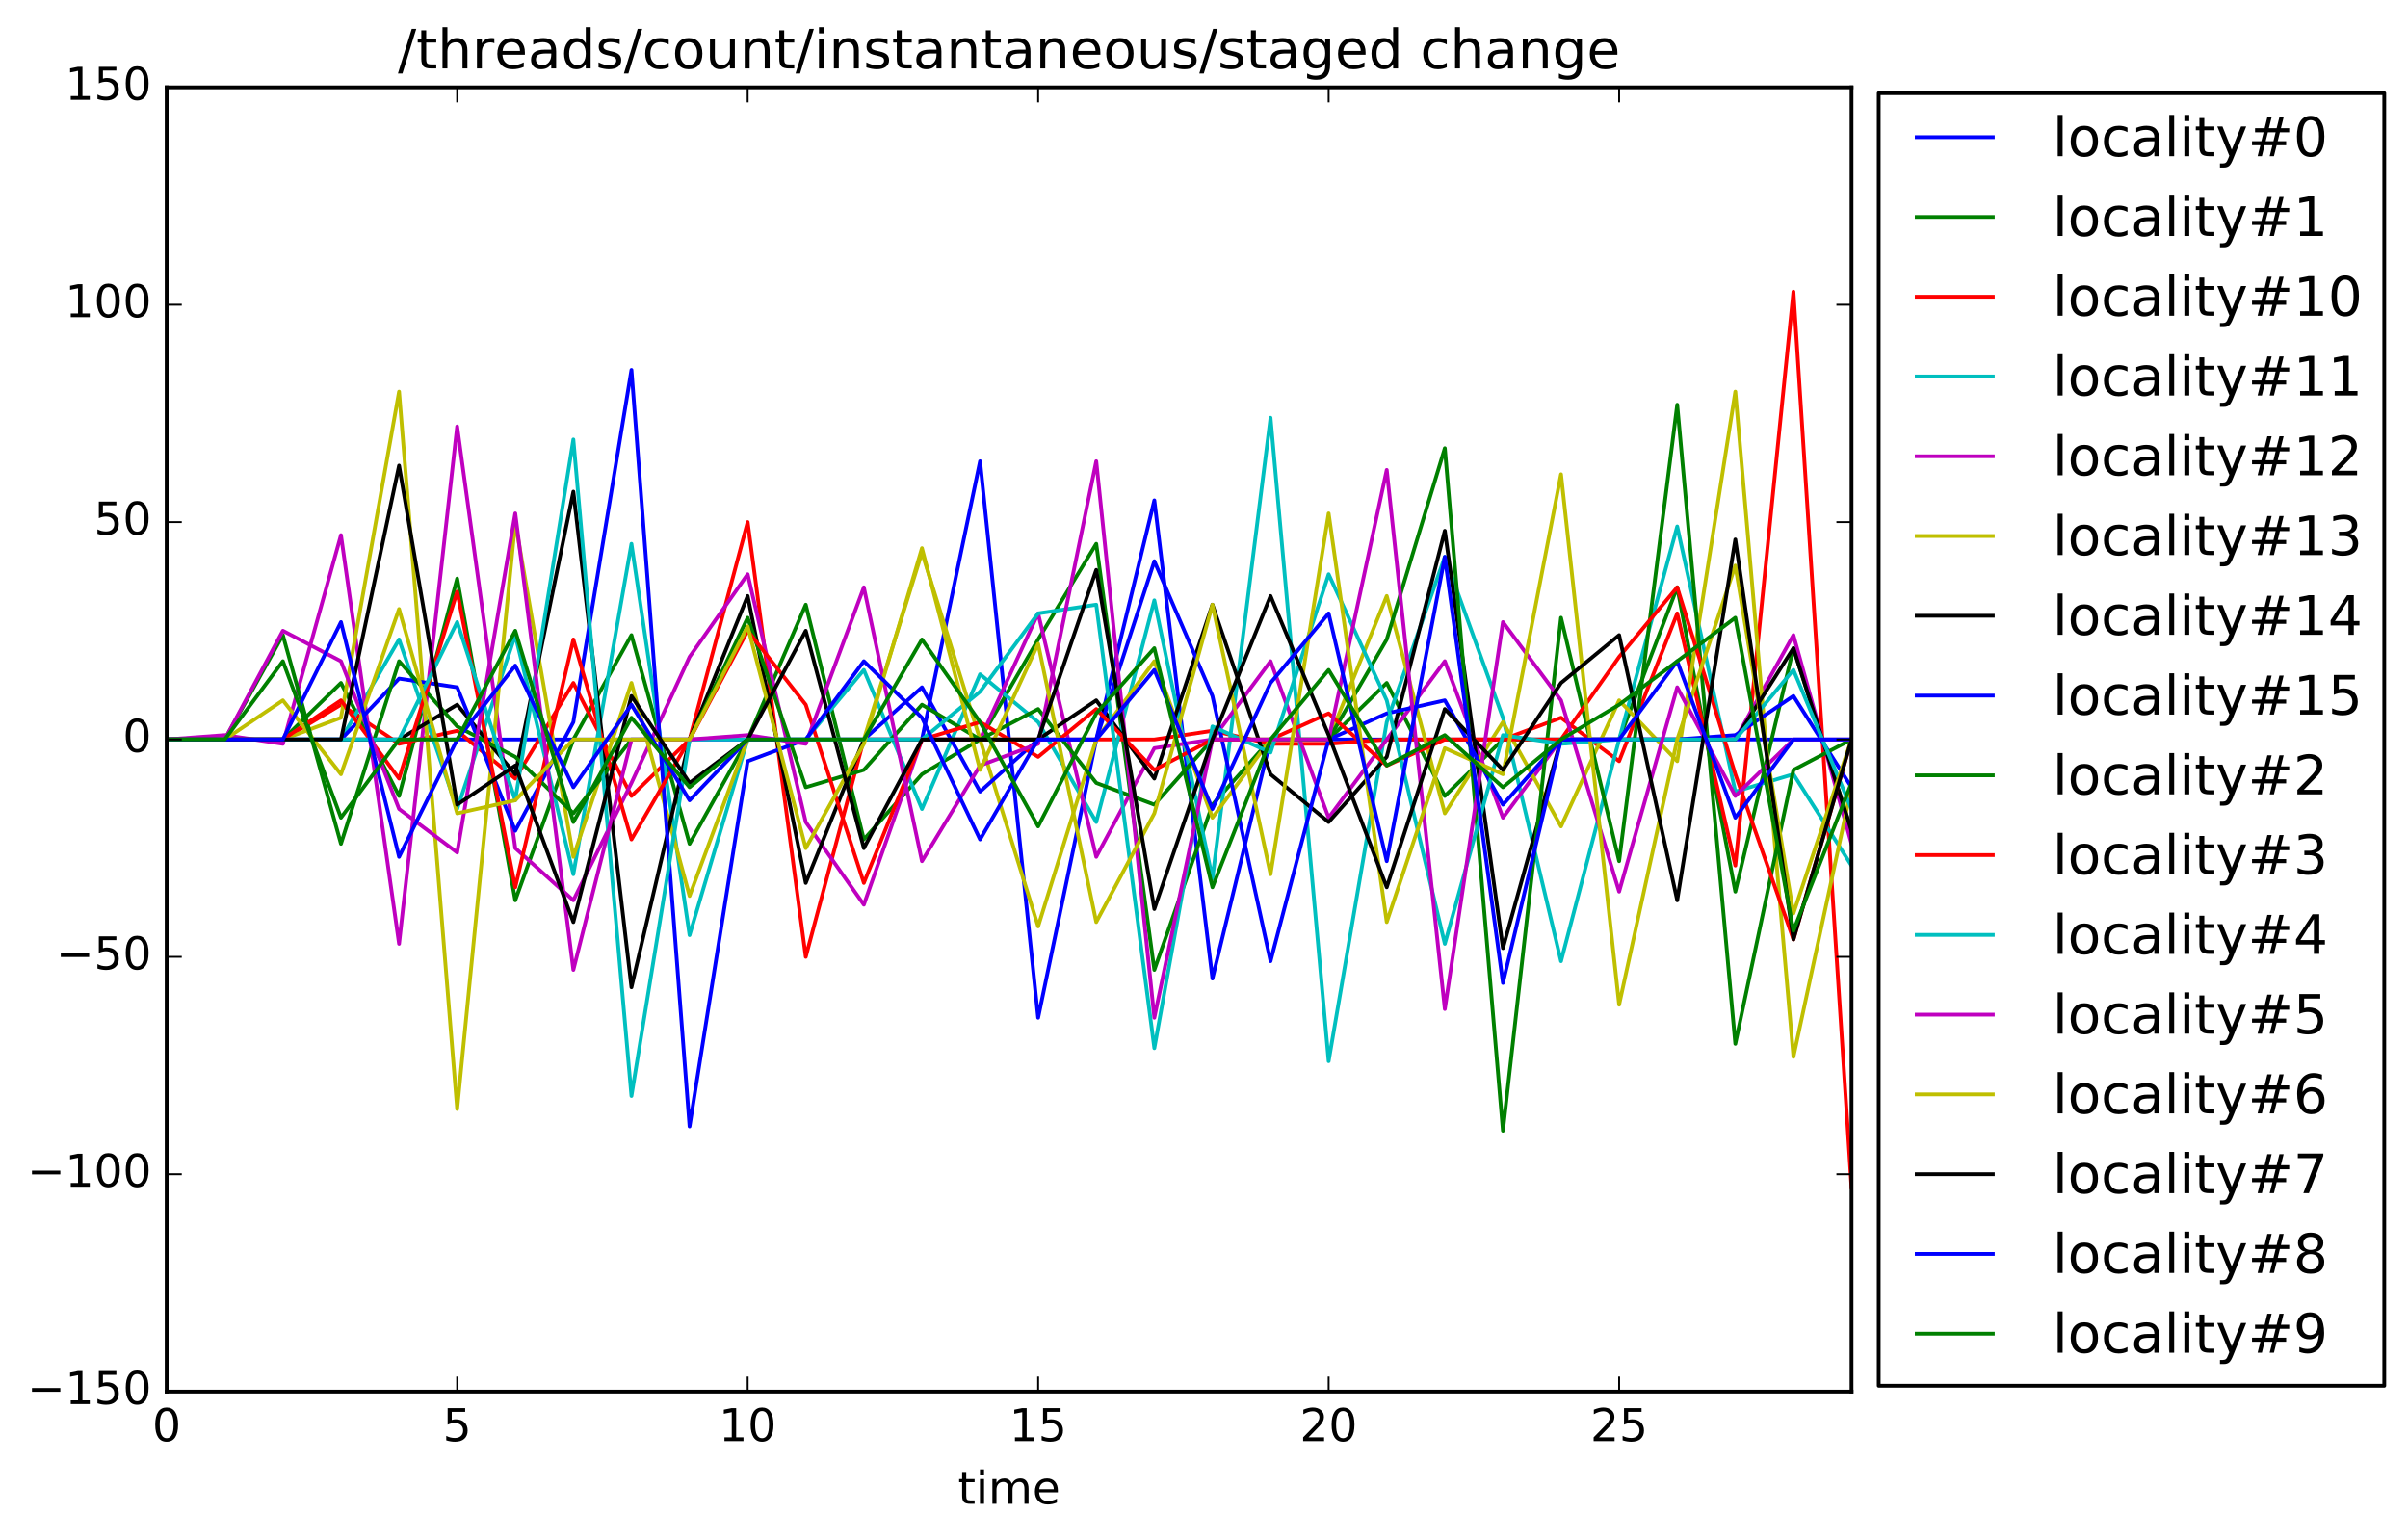 <?xml version="1.0" encoding="utf-8" standalone="no"?>
<!DOCTYPE svg PUBLIC "-//W3C//DTD SVG 1.1//EN"
  "http://www.w3.org/Graphics/SVG/1.1/DTD/svg11.dtd">
<!-- Created with matplotlib (http://matplotlib.org/) -->
<svg height="408pt" version="1.1" viewBox="0 0 638 408" width="638pt" xmlns="http://www.w3.org/2000/svg" xmlns:xlink="http://www.w3.org/1999/xlink">
 <defs>
  <style type="text/css">
*{stroke-linecap:butt;stroke-linejoin:round;stroke-miterlimit:100000;}
  </style>
 </defs>
 <g id="figure_1">
  <g id="patch_1">
   <path d="M 0 408.169 
L 638.914 408.169 
L 638.914 0 
L 0 0 
z
" style="fill:#ffffff;"/>
  </g>
  <g id="axes_1">
   <g id="patch_2">
    <path d="M 44.161 368.742 
L 490.561 368.742 
L 490.561 23.142 
L 44.161 23.142 
z
" style="fill:#ffffff;"/>
   </g>
   <g id="line2d_1">
    <path clip-path="url(#p75475c3c1e)" d="M 44.161 195.942 
L 59.554 195.942 
L 74.947 195.942 
L 90.34 195.942 
L 105.733 195.942 
L 121.126 195.942 
L 136.519 195.942 
L 151.912 195.942 
L 167.305 195.942 
L 182.699 195.942 
L 198.092 195.942 
L 213.485 195.942 
L 228.878 195.942 
L 244.271 195.942 
L 259.664 122.214 
L 275.057 269.67 
L 290.45 195.942 
L 305.843 132.582 
L 321.236 259.302 
L 336.63 195.942 
L 352.023 195.942 
L 367.416 195.942 
L 382.809 195.942 
L 398.202 195.942 
L 413.595 195.942 
L 428.988 195.942 
L 444.381 195.942 
L 459.774 195.942 
L 475.168 195.942 
L 490.561 195.942 
" style="fill:none;stroke:#0000ff;stroke-linecap:square;"/>
   </g>
   <g id="line2d_2">
    <path clip-path="url(#p75475c3c1e)" d="M 44.161 195.942 
L 59.554 195.942 
L 74.947 195.942 
L 90.34 180.966 
L 105.733 210.918 
L 121.126 153.318 
L 136.519 238.566 
L 151.912 195.942 
L 167.305 168.294 
L 182.699 223.59 
L 198.092 195.942 
L 213.485 160.23 
L 228.878 222.438 
L 244.271 205.158 
L 259.664 195.942 
L 275.057 169.446 
L 290.45 144.102 
L 305.843 256.998 
L 321.236 213.222 
L 336.63 195.942 
L 352.023 195.942 
L 367.416 180.966 
L 382.809 210.918 
L 398.202 195.942 
L 413.595 195.942 
L 428.988 195.942 
L 444.381 155.622 
L 459.774 236.262 
L 475.168 171.75 
L 490.561 220.134 
" style="fill:none;stroke:#008000;stroke-linecap:square;"/>
   </g>
   <g id="line2d_3">
    <path clip-path="url(#p75475c3c1e)" d="M 44.161 195.942 
L 59.554 195.942 
L 74.947 195.942 
L 90.34 186.726 
L 105.733 197.094 
L 121.126 193.638 
L 136.519 206.31 
L 151.912 180.966 
L 167.305 210.918 
L 182.699 195.942 
L 198.092 138.342 
L 213.485 253.542 
L 228.878 195.942 
L 244.271 195.942 
L 259.664 195.942 
L 275.057 195.942 
L 290.45 195.942 
L 305.843 195.942 
L 321.236 193.638 
L 336.63 197.094 
L 352.023 197.094 
L 367.416 195.942 
L 382.809 195.942 
L 398.202 195.942 
L 413.595 190.182 
L 428.988 201.702 
L 444.381 162.534 
L 459.774 229.35 
L 475.168 77.286 
L 490.561 314.598 
" style="fill:none;stroke:#ff0000;stroke-linecap:square;"/>
   </g>
   <g id="line2d_4">
    <path clip-path="url(#p75475c3c1e)" d="M 44.161 195.942 
L 59.554 195.942 
L 74.947 195.942 
L 90.34 195.942 
L 105.733 169.446 
L 121.126 214.374 
L 136.519 168.294 
L 151.912 231.654 
L 167.305 144.102 
L 182.699 247.782 
L 198.092 195.942 
L 213.485 195.942 
L 228.878 177.51 
L 244.271 214.374 
L 259.664 178.662 
L 275.057 191.334 
L 290.45 217.83 
L 305.843 159.078 
L 321.236 232.806 
L 336.63 110.694 
L 352.023 281.19 
L 367.416 191.334 
L 382.809 147.558 
L 398.202 190.182 
L 413.595 254.694 
L 428.988 195.942 
L 444.381 139.494 
L 459.774 209.766 
L 475.168 205.158 
L 490.561 229.35 
" style="fill:none;stroke:#00bfbf;stroke-linecap:square;"/>
   </g>
   <g id="line2d_5">
    <path clip-path="url(#p75475c3c1e)" d="M 44.161 195.942 
L 59.554 194.79 
L 74.947 197.094 
L 90.34 141.798 
L 105.733 250.086 
L 121.126 112.998 
L 136.519 224.742 
L 151.912 238.566 
L 167.305 207.462 
L 182.699 174.054 
L 198.092 152.166 
L 213.485 217.83 
L 228.878 239.718 
L 244.271 195.942 
L 259.664 195.942 
L 275.057 162.534 
L 290.45 227.046 
L 305.843 198.246 
L 321.236 195.942 
L 336.63 175.206 
L 352.023 216.678 
L 367.416 195.942 
L 382.809 175.206 
L 398.202 216.678 
L 413.595 195.942 
L 428.988 195.942 
L 444.381 195.942 
L 459.774 195.942 
L 475.168 168.294 
L 490.561 223.59 
" style="fill:none;stroke:#bf00bf;stroke-linecap:square;"/>
   </g>
   <g id="line2d_6">
    <path clip-path="url(#p75475c3c1e)" d="M 44.161 195.942 
L 59.554 195.942 
L 74.947 195.942 
L 90.34 190.182 
L 105.733 103.782 
L 121.126 293.862 
L 136.519 138.342 
L 151.912 227.046 
L 167.305 180.966 
L 182.699 237.414 
L 198.092 195.942 
L 213.485 195.942 
L 228.878 195.942 
L 244.271 146.406 
L 259.664 195.942 
L 275.057 245.478 
L 290.45 195.942 
L 305.843 175.206 
L 321.236 216.678 
L 336.63 195.942 
L 352.023 195.942 
L 367.416 157.926 
L 382.809 215.526 
L 398.202 191.334 
L 413.595 218.982 
L 428.988 185.574 
L 444.381 201.702 
L 459.774 103.782 
L 475.168 280.038 
L 490.561 208.614 
" style="fill:none;stroke:#bfbf00;stroke-linecap:square;"/>
   </g>
   <g id="line2d_7">
    <path clip-path="url(#p75475c3c1e)" d="M 44.161 195.942 
L 59.554 195.942 
L 74.947 195.942 
L 90.34 195.942 
L 105.733 195.942 
L 121.126 186.726 
L 136.519 205.158 
L 151.912 130.278 
L 167.305 261.606 
L 182.699 195.942 
L 198.092 157.926 
L 213.485 233.958 
L 228.878 195.942 
L 244.271 195.942 
L 259.664 195.942 
L 275.057 195.942 
L 290.45 185.574 
L 305.843 206.31 
L 321.236 160.23 
L 336.63 205.158 
L 352.023 217.83 
L 367.416 200.55 
L 382.809 140.646 
L 398.202 251.238 
L 413.595 195.942 
L 428.988 195.942 
L 444.381 195.942 
L 459.774 195.942 
L 475.168 171.75 
L 490.561 220.134 
" style="fill:none;stroke:#000000;stroke-linecap:square;"/>
   </g>
   <g id="line2d_8">
    <path clip-path="url(#p75475c3c1e)" d="M 44.161 195.942 
L 59.554 195.942 
L 74.947 195.942 
L 90.34 195.942 
L 105.733 179.814 
L 121.126 182.118 
L 136.519 220.134 
L 151.912 191.334 
L 167.305 98.022 
L 182.699 298.47 
L 198.092 201.702 
L 213.485 195.942 
L 228.878 195.942 
L 244.271 182.118 
L 259.664 209.766 
L 275.057 195.942 
L 290.45 195.942 
L 305.843 148.71 
L 321.236 184.422 
L 336.63 254.694 
L 352.023 195.942 
L 367.416 189.03 
L 382.809 185.574 
L 398.202 213.222 
L 413.595 195.942 
L 428.988 195.942 
L 444.381 195.942 
L 459.774 194.79 
L 475.168 184.422 
L 490.561 208.614 
" style="fill:none;stroke:#0000ff;stroke-linecap:square;"/>
   </g>
   <g id="line2d_9">
    <path clip-path="url(#p75475c3c1e)" d="M 44.161 195.942 
L 59.554 195.942 
L 74.947 168.294 
L 90.34 223.59 
L 105.733 175.206 
L 121.126 192.486 
L 136.519 200.55 
L 151.912 215.526 
L 167.305 195.942 
L 182.699 195.942 
L 198.092 163.686 
L 213.485 208.614 
L 228.878 204.006 
L 244.271 186.726 
L 259.664 195.942 
L 275.057 187.878 
L 290.45 207.462 
L 305.843 213.222 
L 321.236 195.942 
L 336.63 195.942 
L 352.023 195.942 
L 367.416 169.446 
L 382.809 118.758 
L 398.202 299.622 
L 413.595 163.686 
L 428.988 228.198 
L 444.381 107.238 
L 459.774 276.582 
L 475.168 204.006 
L 490.561 195.942 
" style="fill:none;stroke:#008000;stroke-linecap:square;"/>
   </g>
   <g id="line2d_10">
    <path clip-path="url(#p75475c3c1e)" d="M 44.161 195.942 
L 59.554 195.942 
L 74.947 195.942 
L 90.34 185.574 
L 105.733 206.31 
L 121.126 156.774 
L 136.519 235.11 
L 151.912 169.446 
L 167.305 222.438 
L 182.699 195.942 
L 198.092 167.142 
L 213.485 186.726 
L 228.878 233.958 
L 244.271 195.942 
L 259.664 191.334 
L 275.057 200.55 
L 290.45 187.878 
L 305.843 204.006 
L 321.236 195.942 
L 336.63 195.942 
L 352.023 189.03 
L 367.416 202.854 
L 382.809 195.942 
L 398.202 195.942 
L 413.595 195.942 
L 428.988 174.054 
L 444.381 155.622 
L 459.774 205.158 
L 475.168 248.934 
L 490.561 195.942 
" style="fill:none;stroke:#ff0000;stroke-linecap:square;"/>
   </g>
   <g id="line2d_11">
    <path clip-path="url(#p75475c3c1e)" d="M 44.161 195.942 
L 59.554 195.942 
L 74.947 195.942 
L 90.34 195.942 
L 105.733 195.942 
L 121.126 164.838 
L 136.519 212.07 
L 151.912 116.454 
L 167.305 290.406 
L 182.699 195.942 
L 198.092 195.942 
L 213.485 195.942 
L 228.878 195.942 
L 244.271 195.942 
L 259.664 183.27 
L 275.057 162.534 
L 290.45 160.23 
L 305.843 277.734 
L 321.236 192.486 
L 336.63 199.398 
L 352.023 152.166 
L 367.416 185.574 
L 382.809 250.086 
L 398.202 194.79 
L 413.595 197.094 
L 428.988 195.942 
L 444.381 195.942 
L 459.774 195.942 
L 475.168 177.51 
L 490.561 214.374 
" style="fill:none;stroke:#00bfbf;stroke-linecap:square;"/>
   </g>
   <g id="line2d_12">
    <path clip-path="url(#p75475c3c1e)" d="M 44.161 195.942 
L 59.554 195.942 
L 74.947 167.142 
L 90.34 175.206 
L 105.733 214.374 
L 121.126 225.894 
L 136.519 136.038 
L 151.912 256.998 
L 167.305 195.942 
L 182.699 195.942 
L 198.092 194.79 
L 213.485 197.094 
L 228.878 155.622 
L 244.271 228.198 
L 259.664 202.854 
L 275.057 197.094 
L 290.45 122.214 
L 305.843 269.67 
L 321.236 195.942 
L 336.63 195.942 
L 352.023 195.942 
L 367.416 124.518 
L 382.809 267.366 
L 398.202 164.838 
L 413.595 185.574 
L 428.988 236.262 
L 444.381 182.118 
L 459.774 210.918 
L 475.168 195.942 
L 490.561 195.942 
" style="fill:none;stroke:#bf00bf;stroke-linecap:square;"/>
   </g>
   <g id="line2d_13">
    <path clip-path="url(#p75475c3c1e)" d="M 44.161 195.942 
L 59.554 195.942 
L 74.947 185.574 
L 90.34 205.158 
L 105.733 161.382 
L 121.126 215.526 
L 136.519 212.07 
L 151.912 195.942 
L 167.305 195.942 
L 182.699 195.942 
L 198.092 165.99 
L 213.485 224.742 
L 228.878 197.094 
L 244.271 145.254 
L 259.664 204.006 
L 275.057 170.598 
L 290.45 244.326 
L 305.843 215.526 
L 321.236 160.23 
L 336.63 231.654 
L 352.023 136.038 
L 367.416 244.326 
L 382.809 198.246 
L 398.202 205.158 
L 413.595 125.67 
L 428.988 266.214 
L 444.381 195.942 
L 459.774 149.862 
L 475.168 242.022 
L 490.561 195.942 
" style="fill:none;stroke:#bfbf00;stroke-linecap:square;"/>
   </g>
   <g id="line2d_14">
    <path clip-path="url(#p75475c3c1e)" d="M 44.161 195.942 
L 59.554 195.942 
L 74.947 195.942 
L 90.34 195.942 
L 105.733 123.366 
L 121.126 213.222 
L 136.519 202.854 
L 151.912 244.326 
L 167.305 184.422 
L 182.699 207.462 
L 198.092 195.942 
L 213.485 167.142 
L 228.878 224.742 
L 244.271 195.942 
L 259.664 195.942 
L 275.057 195.942 
L 290.45 151.014 
L 305.843 240.87 
L 321.236 195.942 
L 336.63 157.926 
L 352.023 194.79 
L 367.416 235.11 
L 382.809 187.878 
L 398.202 204.006 
L 413.595 180.966 
L 428.988 168.294 
L 444.381 238.566 
L 459.774 142.95 
L 475.168 248.934 
L 490.561 195.942 
" style="fill:none;stroke:#000000;stroke-linecap:square;"/>
   </g>
   <g id="line2d_15">
    <path clip-path="url(#p75475c3c1e)" d="M 44.161 195.942 
L 59.554 195.942 
L 74.947 195.942 
L 90.34 164.838 
L 105.733 227.046 
L 121.126 195.942 
L 136.519 176.358 
L 151.912 208.614 
L 167.305 186.726 
L 182.699 212.07 
L 198.092 195.942 
L 213.485 195.942 
L 228.878 175.206 
L 244.271 190.182 
L 259.664 222.438 
L 275.057 195.942 
L 290.45 195.942 
L 305.843 177.51 
L 321.236 214.374 
L 336.63 180.966 
L 352.023 162.534 
L 367.416 228.198 
L 382.809 147.558 
L 398.202 260.454 
L 413.595 195.942 
L 428.988 195.942 
L 444.381 175.206 
L 459.774 216.678 
L 475.168 195.942 
L 490.561 195.942 
" style="fill:none;stroke:#0000ff;stroke-linecap:square;"/>
   </g>
   <g id="line2d_16">
    <path clip-path="url(#p75475c3c1e)" d="M 44.161 195.942 
L 59.554 195.942 
L 74.947 175.206 
L 90.34 216.678 
L 105.733 195.942 
L 121.126 195.942 
L 136.519 167.142 
L 151.912 217.83 
L 167.305 190.182 
L 182.699 208.614 
L 198.092 195.942 
L 213.485 195.942 
L 228.878 195.942 
L 244.271 169.446 
L 259.664 191.334 
L 275.057 218.982 
L 290.45 189.03 
L 305.843 171.75 
L 321.236 235.11 
L 336.63 195.942 
L 352.023 177.51 
L 367.416 202.854 
L 382.809 194.79 
L 398.202 208.614 
L 413.595 195.942 
L 428.988 186.726 
L 444.381 175.206 
L 459.774 163.686 
L 475.168 246.63 
L 490.561 207.462 
" style="fill:none;stroke:#008000;stroke-linecap:square;"/>
   </g>
   <g id="patch_3">
    <path d="M 44.161 23.142 
L 490.561 23.142 
" style="fill:none;stroke:#000000;stroke-linecap:square;stroke-linejoin:miter;"/>
   </g>
   <g id="patch_4">
    <path d="M 490.561 368.742 
L 490.561 23.142 
" style="fill:none;stroke:#000000;stroke-linecap:square;stroke-linejoin:miter;"/>
   </g>
   <g id="patch_5">
    <path d="M 44.161 368.742 
L 490.561 368.742 
" style="fill:none;stroke:#000000;stroke-linecap:square;stroke-linejoin:miter;"/>
   </g>
   <g id="patch_6">
    <path d="M 44.161 368.742 
L 44.161 23.142 
" style="fill:none;stroke:#000000;stroke-linecap:square;stroke-linejoin:miter;"/>
   </g>
   <g id="matplotlib.axis_1">
    <g id="xtick_1">
     <g id="line2d_17">
      <defs>
       <path d="M 0 0 
L 0 -4 
" id="m0cb4fb332d" style="stroke:#000000;stroke-width:0.5;"/>
      </defs>
      <g>
       <use style="stroke:#000000;stroke-width:0.5;" x="44.161" xlink:href="#m0cb4fb332d" y="368.742"/>
      </g>
     </g>
     <g id="line2d_18">
      <defs>
       <path d="M 0 0 
L 0 4 
" id="m6d337debc5" style="stroke:#000000;stroke-width:0.5;"/>
      </defs>
      <g>
       <use style="stroke:#000000;stroke-width:0.5;" x="44.161" xlink:href="#m6d337debc5" y="23.142"/>
      </g>
     </g>
     <g id="text_1">
      <!-- 0 -->
      <defs>
       <path d="M 31.781 66.406 
Q 24.172 66.406 20.328 58.906 
Q 16.5 51.422 16.5 36.375 
Q 16.5 21.391 20.328 13.891 
Q 24.172 6.391 31.781 6.391 
Q 39.453 6.391 43.281 13.891 
Q 47.125 21.391 47.125 36.375 
Q 47.125 51.422 43.281 58.906 
Q 39.453 66.406 31.781 66.406 
M 31.781 74.219 
Q 44.047 74.219 50.516 64.516 
Q 56.984 54.828 56.984 36.375 
Q 56.984 17.969 50.516 8.266 
Q 44.047 -1.422 31.781 -1.422 
Q 19.531 -1.422 13.062 8.266 
Q 6.594 17.969 6.594 36.375 
Q 6.594 54.828 13.062 64.516 
Q 19.531 74.219 31.781 74.219 
" id="DejaVuSans-30"/>
      </defs>
      <g transform="translate(40.343 381.86)scale(0.12 -0.12)">
       <use xlink:href="#DejaVuSans-30"/>
      </g>
     </g>
    </g>
    <g id="xtick_2">
     <g id="line2d_19">
      <g>
       <use style="stroke:#000000;stroke-width:0.5;" x="121.126" xlink:href="#m0cb4fb332d" y="368.742"/>
      </g>
     </g>
     <g id="line2d_20">
      <g>
       <use style="stroke:#000000;stroke-width:0.5;" x="121.126" xlink:href="#m6d337debc5" y="23.142"/>
      </g>
     </g>
     <g id="text_2">
      <!-- 5 -->
      <defs>
       <path d="M 10.797 72.906 
L 49.516 72.906 
L 49.516 64.594 
L 19.828 64.594 
L 19.828 46.734 
Q 21.969 47.469 24.109 47.828 
Q 26.266 48.188 28.422 48.188 
Q 40.625 48.188 47.75 41.5 
Q 54.891 34.812 54.891 23.391 
Q 54.891 11.625 47.562 5.094 
Q 40.234 -1.422 26.906 -1.422 
Q 22.312 -1.422 17.547 -0.641 
Q 12.797 0.141 7.719 1.703 
L 7.719 11.625 
Q 12.109 9.234 16.797 8.062 
Q 21.484 6.891 26.703 6.891 
Q 35.156 6.891 40.078 11.328 
Q 45.016 15.766 45.016 23.391 
Q 45.016 31 40.078 35.438 
Q 35.156 39.891 26.703 39.891 
Q 22.75 39.891 18.812 39.016 
Q 14.891 38.141 10.797 36.281 
z
" id="DejaVuSans-35"/>
      </defs>
      <g transform="translate(117.309 381.86)scale(0.12 -0.12)">
       <use xlink:href="#DejaVuSans-35"/>
      </g>
     </g>
    </g>
    <g id="xtick_3">
     <g id="line2d_21">
      <g>
       <use style="stroke:#000000;stroke-width:0.5;" x="198.092" xlink:href="#m0cb4fb332d" y="368.742"/>
      </g>
     </g>
     <g id="line2d_22">
      <g>
       <use style="stroke:#000000;stroke-width:0.5;" x="198.092" xlink:href="#m6d337debc5" y="23.142"/>
      </g>
     </g>
     <g id="text_3">
      <!-- 10 -->
      <defs>
       <path d="M 12.406 8.297 
L 28.516 8.297 
L 28.516 63.922 
L 10.984 60.406 
L 10.984 69.391 
L 28.422 72.906 
L 38.281 72.906 
L 38.281 8.297 
L 54.391 8.297 
L 54.391 0 
L 12.406 0 
z
" id="DejaVuSans-31"/>
      </defs>
      <g transform="translate(190.457 381.86)scale(0.12 -0.12)">
       <use xlink:href="#DejaVuSans-31"/>
       <use x="63.623" xlink:href="#DejaVuSans-30"/>
      </g>
     </g>
    </g>
    <g id="xtick_4">
     <g id="line2d_23">
      <g>
       <use style="stroke:#000000;stroke-width:0.5;" x="275.057" xlink:href="#m0cb4fb332d" y="368.742"/>
      </g>
     </g>
     <g id="line2d_24">
      <g>
       <use style="stroke:#000000;stroke-width:0.5;" x="275.057" xlink:href="#m6d337debc5" y="23.142"/>
      </g>
     </g>
     <g id="text_4">
      <!-- 15 -->
      <g transform="translate(267.422 381.86)scale(0.12 -0.12)">
       <use xlink:href="#DejaVuSans-31"/>
       <use x="63.623" xlink:href="#DejaVuSans-35"/>
      </g>
     </g>
    </g>
    <g id="xtick_5">
     <g id="line2d_25">
      <g>
       <use style="stroke:#000000;stroke-width:0.5;" x="352.023" xlink:href="#m0cb4fb332d" y="368.742"/>
      </g>
     </g>
     <g id="line2d_26">
      <g>
       <use style="stroke:#000000;stroke-width:0.5;" x="352.023" xlink:href="#m6d337debc5" y="23.142"/>
      </g>
     </g>
     <g id="text_5">
      <!-- 20 -->
      <defs>
       <path d="M 19.188 8.297 
L 53.609 8.297 
L 53.609 0 
L 7.328 0 
L 7.328 8.297 
Q 12.938 14.109 22.625 23.891 
Q 32.328 33.688 34.812 36.531 
Q 39.547 41.844 41.422 45.531 
Q 43.312 49.219 43.312 52.781 
Q 43.312 58.594 39.234 62.25 
Q 35.156 65.922 28.609 65.922 
Q 23.969 65.922 18.812 64.312 
Q 13.672 62.703 7.812 59.422 
L 7.812 69.391 
Q 13.766 71.781 18.938 73 
Q 24.125 74.219 28.422 74.219 
Q 39.75 74.219 46.484 68.547 
Q 53.219 62.891 53.219 53.422 
Q 53.219 48.922 51.531 44.891 
Q 49.859 40.875 45.406 35.406 
Q 44.188 33.984 37.641 27.219 
Q 31.109 20.453 19.188 8.297 
" id="DejaVuSans-32"/>
      </defs>
      <g transform="translate(344.388 381.86)scale(0.12 -0.12)">
       <use xlink:href="#DejaVuSans-32"/>
       <use x="63.623" xlink:href="#DejaVuSans-30"/>
      </g>
     </g>
    </g>
    <g id="xtick_6">
     <g id="line2d_27">
      <g>
       <use style="stroke:#000000;stroke-width:0.5;" x="428.988" xlink:href="#m0cb4fb332d" y="368.742"/>
      </g>
     </g>
     <g id="line2d_28">
      <g>
       <use style="stroke:#000000;stroke-width:0.5;" x="428.988" xlink:href="#m6d337debc5" y="23.142"/>
      </g>
     </g>
     <g id="text_6">
      <!-- 25 -->
      <g transform="translate(421.353 381.86)scale(0.12 -0.12)">
       <use xlink:href="#DejaVuSans-32"/>
       <use x="63.623" xlink:href="#DejaVuSans-35"/>
      </g>
     </g>
    </g>
    <g id="text_7">
     <!-- time -->
     <defs>
      <path d="M 18.312 70.219 
L 18.312 54.688 
L 36.812 54.688 
L 36.812 47.703 
L 18.312 47.703 
L 18.312 18.016 
Q 18.312 11.328 20.141 9.422 
Q 21.969 7.516 27.594 7.516 
L 36.812 7.516 
L 36.812 0 
L 27.594 0 
Q 17.188 0 13.234 3.875 
Q 9.281 7.766 9.281 18.016 
L 9.281 47.703 
L 2.688 47.703 
L 2.688 54.688 
L 9.281 54.688 
L 9.281 70.219 
z
" id="DejaVuSans-74"/>
      <path d="M 52 44.188 
Q 55.375 50.25 60.062 53.125 
Q 64.75 56 71.094 56 
Q 79.641 56 84.281 50.016 
Q 88.922 44.047 88.922 33.016 
L 88.922 0 
L 79.891 0 
L 79.891 32.719 
Q 79.891 40.578 77.094 44.375 
Q 74.312 48.188 68.609 48.188 
Q 61.625 48.188 57.562 43.547 
Q 53.516 38.922 53.516 30.906 
L 53.516 0 
L 44.484 0 
L 44.484 32.719 
Q 44.484 40.625 41.703 44.406 
Q 38.922 48.188 33.109 48.188 
Q 26.219 48.188 22.156 43.531 
Q 18.109 38.875 18.109 30.906 
L 18.109 0 
L 9.078 0 
L 9.078 54.688 
L 18.109 54.688 
L 18.109 46.188 
Q 21.188 51.219 25.484 53.609 
Q 29.781 56 35.688 56 
Q 41.656 56 45.828 52.969 
Q 50 49.953 52 44.188 
" id="DejaVuSans-6d"/>
      <path d="M 56.203 29.594 
L 56.203 25.203 
L 14.891 25.203 
Q 15.484 15.922 20.484 11.062 
Q 25.484 6.203 34.422 6.203 
Q 39.594 6.203 44.453 7.469 
Q 49.312 8.734 54.109 11.281 
L 54.109 2.781 
Q 49.266 0.734 44.188 -0.344 
Q 39.109 -1.422 33.891 -1.422 
Q 20.797 -1.422 13.156 6.188 
Q 5.516 13.812 5.516 26.812 
Q 5.516 40.234 12.766 48.109 
Q 20.016 56 32.328 56 
Q 43.359 56 49.781 48.891 
Q 56.203 41.797 56.203 29.594 
M 47.219 32.234 
Q 47.125 39.594 43.094 43.984 
Q 39.062 48.391 32.422 48.391 
Q 24.906 48.391 20.391 44.141 
Q 15.875 39.891 15.188 32.172 
z
" id="DejaVuSans-65"/>
      <path d="M 9.422 54.688 
L 18.406 54.688 
L 18.406 0 
L 9.422 0 
z
M 9.422 75.984 
L 18.406 75.984 
L 18.406 64.594 
L 9.422 64.594 
z
" id="DejaVuSans-69"/>
     </defs>
     <g transform="translate(253.805 398.474)scale(0.12 -0.12)">
      <use xlink:href="#DejaVuSans-74"/>
      <use x="39.209" xlink:href="#DejaVuSans-69"/>
      <use x="66.992" xlink:href="#DejaVuSans-6d"/>
      <use x="164.404" xlink:href="#DejaVuSans-65"/>
     </g>
    </g>
   </g>
   <g id="matplotlib.axis_2">
    <g id="ytick_1">
     <g id="line2d_29">
      <defs>
       <path d="M 0 0 
L 4 0 
" id="m668b010d51" style="stroke:#000000;stroke-width:0.5;"/>
      </defs>
      <g>
       <use style="stroke:#000000;stroke-width:0.5;" x="44.161" xlink:href="#m668b010d51" y="368.742"/>
      </g>
     </g>
     <g id="line2d_30">
      <defs>
       <path d="M 0 0 
L -4 0 
" id="maf0ac294df" style="stroke:#000000;stroke-width:0.5;"/>
      </defs>
      <g>
       <use style="stroke:#000000;stroke-width:0.5;" x="490.561" xlink:href="#maf0ac294df" y="368.742"/>
      </g>
     </g>
     <g id="text_8">
      <!-- −150 -->
      <defs>
       <path d="M 10.594 35.5 
L 73.188 35.5 
L 73.188 27.203 
L 10.594 27.203 
z
" id="DejaVuSans-2212"/>
      </defs>
      <g transform="translate(7.2 372.053)scale(0.12 -0.12)">
       <use xlink:href="#DejaVuSans-2212"/>
       <use x="83.789" xlink:href="#DejaVuSans-31"/>
       <use x="147.412" xlink:href="#DejaVuSans-35"/>
       <use x="211.035" xlink:href="#DejaVuSans-30"/>
      </g>
     </g>
    </g>
    <g id="ytick_2">
     <g id="line2d_31">
      <g>
       <use style="stroke:#000000;stroke-width:0.5;" x="44.161" xlink:href="#m668b010d51" y="311.142"/>
      </g>
     </g>
     <g id="line2d_32">
      <g>
       <use style="stroke:#000000;stroke-width:0.5;" x="490.561" xlink:href="#maf0ac294df" y="311.142"/>
      </g>
     </g>
     <g id="text_9">
      <!-- −100 -->
      <g transform="translate(7.2 314.453)scale(0.12 -0.12)">
       <use xlink:href="#DejaVuSans-2212"/>
       <use x="83.789" xlink:href="#DejaVuSans-31"/>
       <use x="147.412" xlink:href="#DejaVuSans-30"/>
       <use x="211.035" xlink:href="#DejaVuSans-30"/>
      </g>
     </g>
    </g>
    <g id="ytick_3">
     <g id="line2d_33">
      <g>
       <use style="stroke:#000000;stroke-width:0.5;" x="44.161" xlink:href="#m668b010d51" y="253.542"/>
      </g>
     </g>
     <g id="line2d_34">
      <g>
       <use style="stroke:#000000;stroke-width:0.5;" x="490.561" xlink:href="#maf0ac294df" y="253.542"/>
      </g>
     </g>
     <g id="text_10">
      <!-- −50 -->
      <g transform="translate(14.835 256.853)scale(0.12 -0.12)">
       <use xlink:href="#DejaVuSans-2212"/>
       <use x="83.789" xlink:href="#DejaVuSans-35"/>
       <use x="147.412" xlink:href="#DejaVuSans-30"/>
      </g>
     </g>
    </g>
    <g id="ytick_4">
     <g id="line2d_35">
      <g>
       <use style="stroke:#000000;stroke-width:0.5;" x="44.161" xlink:href="#m668b010d51" y="195.942"/>
      </g>
     </g>
     <g id="line2d_36">
      <g>
       <use style="stroke:#000000;stroke-width:0.5;" x="490.561" xlink:href="#maf0ac294df" y="195.942"/>
      </g>
     </g>
     <g id="text_11">
      <!-- 0 -->
      <g transform="translate(32.526 199.253)scale(0.12 -0.12)">
       <use xlink:href="#DejaVuSans-30"/>
      </g>
     </g>
    </g>
    <g id="ytick_5">
     <g id="line2d_37">
      <g>
       <use style="stroke:#000000;stroke-width:0.5;" x="44.161" xlink:href="#m668b010d51" y="138.342"/>
      </g>
     </g>
     <g id="line2d_38">
      <g>
       <use style="stroke:#000000;stroke-width:0.5;" x="490.561" xlink:href="#maf0ac294df" y="138.342"/>
      </g>
     </g>
     <g id="text_12">
      <!-- 50 -->
      <g transform="translate(24.891 141.653)scale(0.12 -0.12)">
       <use xlink:href="#DejaVuSans-35"/>
       <use x="63.623" xlink:href="#DejaVuSans-30"/>
      </g>
     </g>
    </g>
    <g id="ytick_6">
     <g id="line2d_39">
      <g>
       <use style="stroke:#000000;stroke-width:0.5;" x="44.161" xlink:href="#m668b010d51" y="80.742"/>
      </g>
     </g>
     <g id="line2d_40">
      <g>
       <use style="stroke:#000000;stroke-width:0.5;" x="490.561" xlink:href="#maf0ac294df" y="80.742"/>
      </g>
     </g>
     <g id="text_13">
      <!-- 100 -->
      <g transform="translate(17.256 84.053)scale(0.12 -0.12)">
       <use xlink:href="#DejaVuSans-31"/>
       <use x="63.623" xlink:href="#DejaVuSans-30"/>
       <use x="127.246" xlink:href="#DejaVuSans-30"/>
      </g>
     </g>
    </g>
    <g id="ytick_7">
     <g id="line2d_41">
      <g>
       <use style="stroke:#000000;stroke-width:0.5;" x="44.161" xlink:href="#m668b010d51" y="23.142"/>
      </g>
     </g>
     <g id="line2d_42">
      <g>
       <use style="stroke:#000000;stroke-width:0.5;" x="490.561" xlink:href="#maf0ac294df" y="23.142"/>
      </g>
     </g>
     <g id="text_14">
      <!-- 150 -->
      <g transform="translate(17.256 26.453)scale(0.12 -0.12)">
       <use xlink:href="#DejaVuSans-31"/>
       <use x="63.623" xlink:href="#DejaVuSans-35"/>
       <use x="127.246" xlink:href="#DejaVuSans-30"/>
      </g>
     </g>
    </g>
   </g>
   <g id="text_15">
    <!-- /threads/count/instantaneous/staged change -->
    <defs>
     <path d="M 25.391 72.906 
L 33.688 72.906 
L 8.297 -9.281 
L 0 -9.281 
z
" id="DejaVuSans-2f"/>
     <path d="M 30.609 48.391 
Q 23.391 48.391 19.188 42.75 
Q 14.984 37.109 14.984 27.297 
Q 14.984 17.484 19.156 11.844 
Q 23.344 6.203 30.609 6.203 
Q 37.797 6.203 41.984 11.859 
Q 46.188 17.531 46.188 27.297 
Q 46.188 37.016 41.984 42.703 
Q 37.797 48.391 30.609 48.391 
M 30.609 56 
Q 42.328 56 49.016 48.375 
Q 55.719 40.766 55.719 27.297 
Q 55.719 13.875 49.016 6.219 
Q 42.328 -1.422 30.609 -1.422 
Q 18.844 -1.422 12.172 6.219 
Q 5.516 13.875 5.516 27.297 
Q 5.516 40.766 12.172 48.375 
Q 18.844 56 30.609 56 
" id="DejaVuSans-6f"/>
     <path d="M 54.891 33.016 
L 54.891 0 
L 45.906 0 
L 45.906 32.719 
Q 45.906 40.484 42.875 44.328 
Q 39.844 48.188 33.797 48.188 
Q 26.516 48.188 22.312 43.547 
Q 18.109 38.922 18.109 30.906 
L 18.109 0 
L 9.078 0 
L 9.078 54.688 
L 18.109 54.688 
L 18.109 46.188 
Q 21.344 51.125 25.703 53.562 
Q 30.078 56 35.797 56 
Q 45.219 56 50.047 50.172 
Q 54.891 44.344 54.891 33.016 
" id="DejaVuSans-6e"/>
     <path id="DejaVuSans-20"/>
     <path d="M 54.891 33.016 
L 54.891 0 
L 45.906 0 
L 45.906 32.719 
Q 45.906 40.484 42.875 44.328 
Q 39.844 48.188 33.797 48.188 
Q 26.516 48.188 22.312 43.547 
Q 18.109 38.922 18.109 30.906 
L 18.109 0 
L 9.078 0 
L 9.078 75.984 
L 18.109 75.984 
L 18.109 46.188 
Q 21.344 51.125 25.703 53.562 
Q 30.078 56 35.797 56 
Q 45.219 56 50.047 50.172 
Q 54.891 44.344 54.891 33.016 
" id="DejaVuSans-68"/>
     <path d="M 8.5 21.578 
L 8.5 54.688 
L 17.484 54.688 
L 17.484 21.922 
Q 17.484 14.156 20.5 10.266 
Q 23.531 6.391 29.594 6.391 
Q 36.859 6.391 41.078 11.031 
Q 45.312 15.672 45.312 23.688 
L 45.312 54.688 
L 54.297 54.688 
L 54.297 0 
L 45.312 0 
L 45.312 8.406 
Q 42.047 3.422 37.719 1 
Q 33.406 -1.422 27.688 -1.422 
Q 18.266 -1.422 13.375 4.438 
Q 8.5 10.297 8.5 21.578 
M 31.109 56 
z
" id="DejaVuSans-75"/>
     <path d="M 45.406 27.984 
Q 45.406 37.75 41.375 43.109 
Q 37.359 48.484 30.078 48.484 
Q 22.859 48.484 18.828 43.109 
Q 14.797 37.75 14.797 27.984 
Q 14.797 18.266 18.828 12.891 
Q 22.859 7.516 30.078 7.516 
Q 37.359 7.516 41.375 12.891 
Q 45.406 18.266 45.406 27.984 
M 54.391 6.781 
Q 54.391 -7.172 48.188 -13.984 
Q 42 -20.797 29.203 -20.797 
Q 24.469 -20.797 20.266 -20.094 
Q 16.062 -19.391 12.109 -17.922 
L 12.109 -9.188 
Q 16.062 -11.328 19.922 -12.344 
Q 23.781 -13.375 27.781 -13.375 
Q 36.625 -13.375 41.016 -8.766 
Q 45.406 -4.156 45.406 5.172 
L 45.406 9.625 
Q 42.625 4.781 38.281 2.391 
Q 33.938 0 27.875 0 
Q 17.828 0 11.672 7.656 
Q 5.516 15.328 5.516 27.984 
Q 5.516 40.672 11.672 48.328 
Q 17.828 56 27.875 56 
Q 33.938 56 38.281 53.609 
Q 42.625 51.219 45.406 46.391 
L 45.406 54.688 
L 54.391 54.688 
z
" id="DejaVuSans-67"/>
     <path d="M 45.406 46.391 
L 45.406 75.984 
L 54.391 75.984 
L 54.391 0 
L 45.406 0 
L 45.406 8.203 
Q 42.578 3.328 38.25 0.953 
Q 33.938 -1.422 27.875 -1.422 
Q 17.969 -1.422 11.734 6.484 
Q 5.516 14.406 5.516 27.297 
Q 5.516 40.188 11.734 48.094 
Q 17.969 56 27.875 56 
Q 33.938 56 38.25 53.625 
Q 42.578 51.266 45.406 46.391 
M 14.797 27.297 
Q 14.797 17.391 18.875 11.75 
Q 22.953 6.109 30.078 6.109 
Q 37.203 6.109 41.297 11.75 
Q 45.406 17.391 45.406 27.297 
Q 45.406 37.203 41.297 42.844 
Q 37.203 48.484 30.078 48.484 
Q 22.953 48.484 18.875 42.844 
Q 14.797 37.203 14.797 27.297 
" id="DejaVuSans-64"/>
     <path d="M 41.109 46.297 
Q 39.594 47.172 37.812 47.578 
Q 36.031 48 33.891 48 
Q 26.266 48 22.188 43.047 
Q 18.109 38.094 18.109 28.812 
L 18.109 0 
L 9.078 0 
L 9.078 54.688 
L 18.109 54.688 
L 18.109 46.188 
Q 20.953 51.172 25.484 53.578 
Q 30.031 56 36.531 56 
Q 37.453 56 38.578 55.875 
Q 39.703 55.766 41.062 55.516 
z
" id="DejaVuSans-72"/>
     <path d="M 48.781 52.594 
L 48.781 44.188 
Q 44.969 46.297 41.141 47.344 
Q 37.312 48.391 33.406 48.391 
Q 24.656 48.391 19.812 42.844 
Q 14.984 37.312 14.984 27.297 
Q 14.984 17.281 19.812 11.734 
Q 24.656 6.203 33.406 6.203 
Q 37.312 6.203 41.141 7.25 
Q 44.969 8.297 48.781 10.406 
L 48.781 2.094 
Q 45.016 0.344 40.984 -0.531 
Q 36.969 -1.422 32.422 -1.422 
Q 20.062 -1.422 12.781 6.344 
Q 5.516 14.109 5.516 27.297 
Q 5.516 40.672 12.859 48.328 
Q 20.219 56 33.016 56 
Q 37.156 56 41.109 55.141 
Q 45.062 54.297 48.781 52.594 
" id="DejaVuSans-63"/>
     <path d="M 44.281 53.078 
L 44.281 44.578 
Q 40.484 46.531 36.375 47.5 
Q 32.281 48.484 27.875 48.484 
Q 21.188 48.484 17.844 46.438 
Q 14.5 44.391 14.5 40.281 
Q 14.5 37.156 16.891 35.375 
Q 19.281 33.594 26.516 31.984 
L 29.594 31.297 
Q 39.156 29.25 43.188 25.516 
Q 47.219 21.781 47.219 15.094 
Q 47.219 7.469 41.188 3.016 
Q 35.156 -1.422 24.609 -1.422 
Q 20.219 -1.422 15.453 -0.562 
Q 10.688 0.297 5.422 2 
L 5.422 11.281 
Q 10.406 8.688 15.234 7.391 
Q 20.062 6.109 24.812 6.109 
Q 31.156 6.109 34.562 8.281 
Q 37.984 10.453 37.984 14.406 
Q 37.984 18.062 35.516 20.016 
Q 33.062 21.969 24.703 23.781 
L 21.578 24.516 
Q 13.234 26.266 9.516 29.906 
Q 5.812 33.547 5.812 39.891 
Q 5.812 47.609 11.281 51.797 
Q 16.75 56 26.812 56 
Q 31.781 56 36.172 55.266 
Q 40.578 54.547 44.281 53.078 
" id="DejaVuSans-73"/>
     <path d="M 34.281 27.484 
Q 23.391 27.484 19.188 25 
Q 14.984 22.516 14.984 16.5 
Q 14.984 11.719 18.141 8.906 
Q 21.297 6.109 26.703 6.109 
Q 34.188 6.109 38.703 11.406 
Q 43.219 16.703 43.219 25.484 
L 43.219 27.484 
z
M 52.203 31.203 
L 52.203 0 
L 43.219 0 
L 43.219 8.297 
Q 40.141 3.328 35.547 0.953 
Q 30.953 -1.422 24.312 -1.422 
Q 15.922 -1.422 10.953 3.297 
Q 6 8.016 6 15.922 
Q 6 25.141 12.172 29.828 
Q 18.359 34.516 30.609 34.516 
L 43.219 34.516 
L 43.219 35.406 
Q 43.219 41.609 39.141 45 
Q 35.062 48.391 27.688 48.391 
Q 23 48.391 18.547 47.266 
Q 14.109 46.141 10.016 43.891 
L 10.016 52.203 
Q 14.938 54.109 19.578 55.047 
Q 24.219 56 28.609 56 
Q 40.484 56 46.344 49.844 
Q 52.203 43.703 52.203 31.203 
" id="DejaVuSans-61"/>
    </defs>
    <g transform="translate(105.435 18.142)scale(0.144 -0.144)">
     <use xlink:href="#DejaVuSans-2f"/>
     <use x="33.691" xlink:href="#DejaVuSans-74"/>
     <use x="72.9" xlink:href="#DejaVuSans-68"/>
     <use x="136.279" xlink:href="#DejaVuSans-72"/>
     <use x="177.361" xlink:href="#DejaVuSans-65"/>
     <use x="238.885" xlink:href="#DejaVuSans-61"/>
     <use x="300.164" xlink:href="#DejaVuSans-64"/>
     <use x="363.641" xlink:href="#DejaVuSans-73"/>
     <use x="415.74" xlink:href="#DejaVuSans-2f"/>
     <use x="449.432" xlink:href="#DejaVuSans-63"/>
     <use x="504.412" xlink:href="#DejaVuSans-6f"/>
     <use x="565.594" xlink:href="#DejaVuSans-75"/>
     <use x="628.973" xlink:href="#DejaVuSans-6e"/>
     <use x="692.352" xlink:href="#DejaVuSans-74"/>
     <use x="731.561" xlink:href="#DejaVuSans-2f"/>
     <use x="765.252" xlink:href="#DejaVuSans-69"/>
     <use x="793.035" xlink:href="#DejaVuSans-6e"/>
     <use x="856.414" xlink:href="#DejaVuSans-73"/>
     <use x="908.514" xlink:href="#DejaVuSans-74"/>
     <use x="947.723" xlink:href="#DejaVuSans-61"/>
     <use x="1009.002" xlink:href="#DejaVuSans-6e"/>
     <use x="1072.381" xlink:href="#DejaVuSans-74"/>
     <use x="1111.59" xlink:href="#DejaVuSans-61"/>
     <use x="1172.869" xlink:href="#DejaVuSans-6e"/>
     <use x="1236.248" xlink:href="#DejaVuSans-65"/>
     <use x="1297.771" xlink:href="#DejaVuSans-6f"/>
     <use x="1358.953" xlink:href="#DejaVuSans-75"/>
     <use x="1422.332" xlink:href="#DejaVuSans-73"/>
     <use x="1474.432" xlink:href="#DejaVuSans-2f"/>
     <use x="1508.123" xlink:href="#DejaVuSans-73"/>
     <use x="1560.223" xlink:href="#DejaVuSans-74"/>
     <use x="1599.432" xlink:href="#DejaVuSans-61"/>
     <use x="1660.711" xlink:href="#DejaVuSans-67"/>
     <use x="1724.188" xlink:href="#DejaVuSans-65"/>
     <use x="1785.711" xlink:href="#DejaVuSans-64"/>
     <use x="1849.188" xlink:href="#DejaVuSans-20"/>
     <use x="1880.975" xlink:href="#DejaVuSans-63"/>
     <use x="1935.955" xlink:href="#DejaVuSans-68"/>
     <use x="1999.334" xlink:href="#DejaVuSans-61"/>
     <use x="2060.613" xlink:href="#DejaVuSans-6e"/>
     <use x="2123.992" xlink:href="#DejaVuSans-67"/>
     <use x="2187.469" xlink:href="#DejaVuSans-65"/>
    </g>
   </g>
   <g id="legend_1">
    <g id="patch_7">
     <path d="M 497.761 367.194 
L 631.714 367.194 
L 631.714 24.69 
L 497.761 24.69 
z
" style="fill:#ffffff;stroke:#000000;stroke-linejoin:miter;"/>
    </g>
    <g id="line2d_43">
     <path d="M 507.841 36.352 
L 528.001 36.352 
" style="fill:none;stroke:#0000ff;stroke-linecap:square;"/>
    </g>
    <g id="line2d_44"/>
    <g id="text_16">
     <!-- locality#0 -->
     <defs>
      <path d="M 51.125 44 
L 36.922 44 
L 32.812 27.688 
L 47.125 27.688 
z
M 43.797 71.781 
L 38.719 51.516 
L 52.984 51.516 
L 58.109 71.781 
L 65.922 71.781 
L 60.891 51.516 
L 76.125 51.516 
L 76.125 44 
L 58.984 44 
L 54.984 27.688 
L 70.516 27.688 
L 70.516 20.219 
L 53.078 20.219 
L 48 0 
L 40.188 0 
L 45.219 20.219 
L 30.906 20.219 
L 25.875 0 
L 18.016 0 
L 23.094 20.219 
L 7.719 20.219 
L 7.719 27.688 
L 24.906 27.688 
L 29 44 
L 13.281 44 
L 13.281 51.516 
L 30.906 51.516 
L 35.891 71.781 
z
" id="DejaVuSans-23"/>
      <path d="M 32.172 -5.078 
Q 28.375 -14.844 24.75 -17.812 
Q 21.141 -20.797 15.094 -20.797 
L 7.906 -20.797 
L 7.906 -13.281 
L 13.188 -13.281 
Q 16.891 -13.281 18.938 -11.516 
Q 21 -9.766 23.484 -3.219 
L 25.094 0.875 
L 2.984 54.688 
L 12.5 54.688 
L 29.594 11.922 
L 46.688 54.688 
L 56.203 54.688 
z
" id="DejaVuSans-79"/>
      <path d="M 9.422 75.984 
L 18.406 75.984 
L 18.406 0 
L 9.422 0 
z
" id="DejaVuSans-6c"/>
     </defs>
     <g transform="translate(543.841 41.392)scale(0.144 -0.144)">
      <use xlink:href="#DejaVuSans-6c"/>
      <use x="27.783" xlink:href="#DejaVuSans-6f"/>
      <use x="88.965" xlink:href="#DejaVuSans-63"/>
      <use x="143.945" xlink:href="#DejaVuSans-61"/>
      <use x="205.225" xlink:href="#DejaVuSans-6c"/>
      <use x="233.008" xlink:href="#DejaVuSans-69"/>
      <use x="260.791" xlink:href="#DejaVuSans-74"/>
      <use x="300.0" xlink:href="#DejaVuSans-79"/>
      <use x="359.18" xlink:href="#DejaVuSans-23"/>
      <use x="442.969" xlink:href="#DejaVuSans-30"/>
     </g>
    </g>
    <g id="line2d_45">
     <path d="M 507.841 57.488 
L 528.001 57.488 
" style="fill:none;stroke:#008000;stroke-linecap:square;"/>
    </g>
    <g id="line2d_46"/>
    <g id="text_17">
     <!-- locality#1 -->
     <g transform="translate(543.841 62.528)scale(0.144 -0.144)">
      <use xlink:href="#DejaVuSans-6c"/>
      <use x="27.783" xlink:href="#DejaVuSans-6f"/>
      <use x="88.965" xlink:href="#DejaVuSans-63"/>
      <use x="143.945" xlink:href="#DejaVuSans-61"/>
      <use x="205.225" xlink:href="#DejaVuSans-6c"/>
      <use x="233.008" xlink:href="#DejaVuSans-69"/>
      <use x="260.791" xlink:href="#DejaVuSans-74"/>
      <use x="300.0" xlink:href="#DejaVuSans-79"/>
      <use x="359.18" xlink:href="#DejaVuSans-23"/>
      <use x="442.969" xlink:href="#DejaVuSans-31"/>
     </g>
    </g>
    <g id="line2d_47">
     <path d="M 507.841 78.624 
L 528.001 78.624 
" style="fill:none;stroke:#ff0000;stroke-linecap:square;"/>
    </g>
    <g id="line2d_48"/>
    <g id="text_18">
     <!-- locality#10 -->
     <g transform="translate(543.841 83.665)scale(0.144 -0.144)">
      <use xlink:href="#DejaVuSans-6c"/>
      <use x="27.783" xlink:href="#DejaVuSans-6f"/>
      <use x="88.965" xlink:href="#DejaVuSans-63"/>
      <use x="143.945" xlink:href="#DejaVuSans-61"/>
      <use x="205.225" xlink:href="#DejaVuSans-6c"/>
      <use x="233.008" xlink:href="#DejaVuSans-69"/>
      <use x="260.791" xlink:href="#DejaVuSans-74"/>
      <use x="300.0" xlink:href="#DejaVuSans-79"/>
      <use x="359.18" xlink:href="#DejaVuSans-23"/>
      <use x="442.969" xlink:href="#DejaVuSans-31"/>
      <use x="506.592" xlink:href="#DejaVuSans-30"/>
     </g>
    </g>
    <g id="line2d_49">
     <path d="M 507.841 99.761 
L 528.001 99.761 
" style="fill:none;stroke:#00bfbf;stroke-linecap:square;"/>
    </g>
    <g id="line2d_50"/>
    <g id="text_19">
     <!-- locality#11 -->
     <g transform="translate(543.841 104.801)scale(0.144 -0.144)">
      <use xlink:href="#DejaVuSans-6c"/>
      <use x="27.783" xlink:href="#DejaVuSans-6f"/>
      <use x="88.965" xlink:href="#DejaVuSans-63"/>
      <use x="143.945" xlink:href="#DejaVuSans-61"/>
      <use x="205.225" xlink:href="#DejaVuSans-6c"/>
      <use x="233.008" xlink:href="#DejaVuSans-69"/>
      <use x="260.791" xlink:href="#DejaVuSans-74"/>
      <use x="300.0" xlink:href="#DejaVuSans-79"/>
      <use x="359.18" xlink:href="#DejaVuSans-23"/>
      <use x="442.969" xlink:href="#DejaVuSans-31"/>
      <use x="506.592" xlink:href="#DejaVuSans-31"/>
     </g>
    </g>
    <g id="line2d_51">
     <path d="M 507.841 120.897 
L 528.001 120.897 
" style="fill:none;stroke:#bf00bf;stroke-linecap:square;"/>
    </g>
    <g id="line2d_52"/>
    <g id="text_20">
     <!-- locality#12 -->
     <g transform="translate(543.841 125.938)scale(0.144 -0.144)">
      <use xlink:href="#DejaVuSans-6c"/>
      <use x="27.783" xlink:href="#DejaVuSans-6f"/>
      <use x="88.965" xlink:href="#DejaVuSans-63"/>
      <use x="143.945" xlink:href="#DejaVuSans-61"/>
      <use x="205.225" xlink:href="#DejaVuSans-6c"/>
      <use x="233.008" xlink:href="#DejaVuSans-69"/>
      <use x="260.791" xlink:href="#DejaVuSans-74"/>
      <use x="300.0" xlink:href="#DejaVuSans-79"/>
      <use x="359.18" xlink:href="#DejaVuSans-23"/>
      <use x="442.969" xlink:href="#DejaVuSans-31"/>
      <use x="506.592" xlink:href="#DejaVuSans-32"/>
     </g>
    </g>
    <g id="line2d_53">
     <path d="M 507.841 142.034 
L 528.001 142.034 
" style="fill:none;stroke:#bfbf00;stroke-linecap:square;"/>
    </g>
    <g id="line2d_54"/>
    <g id="text_21">
     <!-- locality#13 -->
     <defs>
      <path d="M 40.578 39.312 
Q 47.656 37.797 51.625 33 
Q 55.609 28.219 55.609 21.188 
Q 55.609 10.406 48.188 4.484 
Q 40.766 -1.422 27.094 -1.422 
Q 22.516 -1.422 17.656 -0.516 
Q 12.797 0.391 7.625 2.203 
L 7.625 11.719 
Q 11.719 9.328 16.594 8.109 
Q 21.484 6.891 26.812 6.891 
Q 36.078 6.891 40.938 10.547 
Q 45.797 14.203 45.797 21.188 
Q 45.797 27.641 41.281 31.266 
Q 36.766 34.906 28.719 34.906 
L 20.219 34.906 
L 20.219 43.016 
L 29.109 43.016 
Q 36.375 43.016 40.234 45.922 
Q 44.094 48.828 44.094 54.297 
Q 44.094 59.906 40.109 62.906 
Q 36.141 65.922 28.719 65.922 
Q 24.656 65.922 20.016 65.031 
Q 15.375 64.156 9.812 62.312 
L 9.812 71.094 
Q 15.438 72.656 20.344 73.438 
Q 25.25 74.219 29.594 74.219 
Q 40.828 74.219 47.359 69.109 
Q 53.906 64.016 53.906 55.328 
Q 53.906 49.266 50.438 45.094 
Q 46.969 40.922 40.578 39.312 
" id="DejaVuSans-33"/>
     </defs>
     <g transform="translate(543.841 147.074)scale(0.144 -0.144)">
      <use xlink:href="#DejaVuSans-6c"/>
      <use x="27.783" xlink:href="#DejaVuSans-6f"/>
      <use x="88.965" xlink:href="#DejaVuSans-63"/>
      <use x="143.945" xlink:href="#DejaVuSans-61"/>
      <use x="205.225" xlink:href="#DejaVuSans-6c"/>
      <use x="233.008" xlink:href="#DejaVuSans-69"/>
      <use x="260.791" xlink:href="#DejaVuSans-74"/>
      <use x="300.0" xlink:href="#DejaVuSans-79"/>
      <use x="359.18" xlink:href="#DejaVuSans-23"/>
      <use x="442.969" xlink:href="#DejaVuSans-31"/>
      <use x="506.592" xlink:href="#DejaVuSans-33"/>
     </g>
    </g>
    <g id="line2d_55">
     <path d="M 507.841 163.171 
L 528.001 163.171 
" style="fill:none;stroke:#000000;stroke-linecap:square;"/>
    </g>
    <g id="line2d_56"/>
    <g id="text_22">
     <!-- locality#14 -->
     <defs>
      <path d="M 37.797 64.312 
L 12.891 25.391 
L 37.797 25.391 
z
M 35.203 72.906 
L 47.609 72.906 
L 47.609 25.391 
L 58.016 25.391 
L 58.016 17.188 
L 47.609 17.188 
L 47.609 0 
L 37.797 0 
L 37.797 17.188 
L 4.891 17.188 
L 4.891 26.703 
z
" id="DejaVuSans-34"/>
     </defs>
     <g transform="translate(543.841 168.21)scale(0.144 -0.144)">
      <use xlink:href="#DejaVuSans-6c"/>
      <use x="27.783" xlink:href="#DejaVuSans-6f"/>
      <use x="88.965" xlink:href="#DejaVuSans-63"/>
      <use x="143.945" xlink:href="#DejaVuSans-61"/>
      <use x="205.225" xlink:href="#DejaVuSans-6c"/>
      <use x="233.008" xlink:href="#DejaVuSans-69"/>
      <use x="260.791" xlink:href="#DejaVuSans-74"/>
      <use x="300.0" xlink:href="#DejaVuSans-79"/>
      <use x="359.18" xlink:href="#DejaVuSans-23"/>
      <use x="442.969" xlink:href="#DejaVuSans-31"/>
      <use x="506.592" xlink:href="#DejaVuSans-34"/>
     </g>
    </g>
    <g id="line2d_57">
     <path d="M 507.841 184.307 
L 528.001 184.307 
" style="fill:none;stroke:#0000ff;stroke-linecap:square;"/>
    </g>
    <g id="line2d_58"/>
    <g id="text_23">
     <!-- locality#15 -->
     <g transform="translate(543.841 189.347)scale(0.144 -0.144)">
      <use xlink:href="#DejaVuSans-6c"/>
      <use x="27.783" xlink:href="#DejaVuSans-6f"/>
      <use x="88.965" xlink:href="#DejaVuSans-63"/>
      <use x="143.945" xlink:href="#DejaVuSans-61"/>
      <use x="205.225" xlink:href="#DejaVuSans-6c"/>
      <use x="233.008" xlink:href="#DejaVuSans-69"/>
      <use x="260.791" xlink:href="#DejaVuSans-74"/>
      <use x="300.0" xlink:href="#DejaVuSans-79"/>
      <use x="359.18" xlink:href="#DejaVuSans-23"/>
      <use x="442.969" xlink:href="#DejaVuSans-31"/>
      <use x="506.592" xlink:href="#DejaVuSans-35"/>
     </g>
    </g>
    <g id="line2d_59">
     <path d="M 507.841 205.444 
L 528.001 205.444 
" style="fill:none;stroke:#008000;stroke-linecap:square;"/>
    </g>
    <g id="line2d_60"/>
    <g id="text_24">
     <!-- locality#2 -->
     <g transform="translate(543.841 210.483)scale(0.144 -0.144)">
      <use xlink:href="#DejaVuSans-6c"/>
      <use x="27.783" xlink:href="#DejaVuSans-6f"/>
      <use x="88.965" xlink:href="#DejaVuSans-63"/>
      <use x="143.945" xlink:href="#DejaVuSans-61"/>
      <use x="205.225" xlink:href="#DejaVuSans-6c"/>
      <use x="233.008" xlink:href="#DejaVuSans-69"/>
      <use x="260.791" xlink:href="#DejaVuSans-74"/>
      <use x="300.0" xlink:href="#DejaVuSans-79"/>
      <use x="359.18" xlink:href="#DejaVuSans-23"/>
      <use x="442.969" xlink:href="#DejaVuSans-32"/>
     </g>
    </g>
    <g id="line2d_61">
     <path d="M 507.841 226.58 
L 528.001 226.58 
" style="fill:none;stroke:#ff0000;stroke-linecap:square;"/>
    </g>
    <g id="line2d_62"/>
    <g id="text_25">
     <!-- locality#3 -->
     <g transform="translate(543.841 231.62)scale(0.144 -0.144)">
      <use xlink:href="#DejaVuSans-6c"/>
      <use x="27.783" xlink:href="#DejaVuSans-6f"/>
      <use x="88.965" xlink:href="#DejaVuSans-63"/>
      <use x="143.945" xlink:href="#DejaVuSans-61"/>
      <use x="205.225" xlink:href="#DejaVuSans-6c"/>
      <use x="233.008" xlink:href="#DejaVuSans-69"/>
      <use x="260.791" xlink:href="#DejaVuSans-74"/>
      <use x="300.0" xlink:href="#DejaVuSans-79"/>
      <use x="359.18" xlink:href="#DejaVuSans-23"/>
      <use x="442.969" xlink:href="#DejaVuSans-33"/>
     </g>
    </g>
    <g id="line2d_63">
     <path d="M 507.841 247.716 
L 528.001 247.716 
" style="fill:none;stroke:#00bfbf;stroke-linecap:square;"/>
    </g>
    <g id="line2d_64"/>
    <g id="text_26">
     <!-- locality#4 -->
     <g transform="translate(543.841 252.756)scale(0.144 -0.144)">
      <use xlink:href="#DejaVuSans-6c"/>
      <use x="27.783" xlink:href="#DejaVuSans-6f"/>
      <use x="88.965" xlink:href="#DejaVuSans-63"/>
      <use x="143.945" xlink:href="#DejaVuSans-61"/>
      <use x="205.225" xlink:href="#DejaVuSans-6c"/>
      <use x="233.008" xlink:href="#DejaVuSans-69"/>
      <use x="260.791" xlink:href="#DejaVuSans-74"/>
      <use x="300.0" xlink:href="#DejaVuSans-79"/>
      <use x="359.18" xlink:href="#DejaVuSans-23"/>
      <use x="442.969" xlink:href="#DejaVuSans-34"/>
     </g>
    </g>
    <g id="line2d_65">
     <path d="M 507.841 268.853 
L 528.001 268.853 
" style="fill:none;stroke:#bf00bf;stroke-linecap:square;"/>
    </g>
    <g id="line2d_66"/>
    <g id="text_27">
     <!-- locality#5 -->
     <g transform="translate(543.841 273.893)scale(0.144 -0.144)">
      <use xlink:href="#DejaVuSans-6c"/>
      <use x="27.783" xlink:href="#DejaVuSans-6f"/>
      <use x="88.965" xlink:href="#DejaVuSans-63"/>
      <use x="143.945" xlink:href="#DejaVuSans-61"/>
      <use x="205.225" xlink:href="#DejaVuSans-6c"/>
      <use x="233.008" xlink:href="#DejaVuSans-69"/>
      <use x="260.791" xlink:href="#DejaVuSans-74"/>
      <use x="300.0" xlink:href="#DejaVuSans-79"/>
      <use x="359.18" xlink:href="#DejaVuSans-23"/>
      <use x="442.969" xlink:href="#DejaVuSans-35"/>
     </g>
    </g>
    <g id="line2d_67">
     <path d="M 507.841 289.99 
L 528.001 289.99 
" style="fill:none;stroke:#bfbf00;stroke-linecap:square;"/>
    </g>
    <g id="line2d_68"/>
    <g id="text_28">
     <!-- locality#6 -->
     <defs>
      <path d="M 33.016 40.375 
Q 26.375 40.375 22.484 35.828 
Q 18.609 31.297 18.609 23.391 
Q 18.609 15.531 22.484 10.953 
Q 26.375 6.391 33.016 6.391 
Q 39.656 6.391 43.531 10.953 
Q 47.406 15.531 47.406 23.391 
Q 47.406 31.297 43.531 35.828 
Q 39.656 40.375 33.016 40.375 
M 52.594 71.297 
L 52.594 62.312 
Q 48.875 64.062 45.094 64.984 
Q 41.312 65.922 37.594 65.922 
Q 27.828 65.922 22.672 59.328 
Q 17.531 52.734 16.797 39.406 
Q 19.672 43.656 24.016 45.922 
Q 28.375 48.188 33.594 48.188 
Q 44.578 48.188 50.953 41.516 
Q 57.328 34.859 57.328 23.391 
Q 57.328 12.156 50.688 5.359 
Q 44.047 -1.422 33.016 -1.422 
Q 20.359 -1.422 13.672 8.266 
Q 6.984 17.969 6.984 36.375 
Q 6.984 53.656 15.188 63.938 
Q 23.391 74.219 37.203 74.219 
Q 40.922 74.219 44.703 73.484 
Q 48.484 72.75 52.594 71.297 
" id="DejaVuSans-36"/>
     </defs>
     <g transform="translate(543.841 295.029)scale(0.144 -0.144)">
      <use xlink:href="#DejaVuSans-6c"/>
      <use x="27.783" xlink:href="#DejaVuSans-6f"/>
      <use x="88.965" xlink:href="#DejaVuSans-63"/>
      <use x="143.945" xlink:href="#DejaVuSans-61"/>
      <use x="205.225" xlink:href="#DejaVuSans-6c"/>
      <use x="233.008" xlink:href="#DejaVuSans-69"/>
      <use x="260.791" xlink:href="#DejaVuSans-74"/>
      <use x="300.0" xlink:href="#DejaVuSans-79"/>
      <use x="359.18" xlink:href="#DejaVuSans-23"/>
      <use x="442.969" xlink:href="#DejaVuSans-36"/>
     </g>
    </g>
    <g id="line2d_69">
     <path d="M 507.841 311.126 
L 528.001 311.126 
" style="fill:none;stroke:#000000;stroke-linecap:square;"/>
    </g>
    <g id="line2d_70"/>
    <g id="text_29">
     <!-- locality#7 -->
     <defs>
      <path d="M 8.203 72.906 
L 55.078 72.906 
L 55.078 68.703 
L 28.609 0 
L 18.312 0 
L 43.219 64.594 
L 8.203 64.594 
z
" id="DejaVuSans-37"/>
     </defs>
     <g transform="translate(543.841 316.166)scale(0.144 -0.144)">
      <use xlink:href="#DejaVuSans-6c"/>
      <use x="27.783" xlink:href="#DejaVuSans-6f"/>
      <use x="88.965" xlink:href="#DejaVuSans-63"/>
      <use x="143.945" xlink:href="#DejaVuSans-61"/>
      <use x="205.225" xlink:href="#DejaVuSans-6c"/>
      <use x="233.008" xlink:href="#DejaVuSans-69"/>
      <use x="260.791" xlink:href="#DejaVuSans-74"/>
      <use x="300.0" xlink:href="#DejaVuSans-79"/>
      <use x="359.18" xlink:href="#DejaVuSans-23"/>
      <use x="442.969" xlink:href="#DejaVuSans-37"/>
     </g>
    </g>
    <g id="line2d_71">
     <path d="M 507.841 332.262 
L 528.001 332.262 
" style="fill:none;stroke:#0000ff;stroke-linecap:square;"/>
    </g>
    <g id="line2d_72"/>
    <g id="text_30">
     <!-- locality#8 -->
     <defs>
      <path d="M 31.781 34.625 
Q 24.75 34.625 20.719 30.859 
Q 16.703 27.094 16.703 20.516 
Q 16.703 13.922 20.719 10.156 
Q 24.75 6.391 31.781 6.391 
Q 38.812 6.391 42.859 10.172 
Q 46.922 13.969 46.922 20.516 
Q 46.922 27.094 42.891 30.859 
Q 38.875 34.625 31.781 34.625 
M 21.922 38.812 
Q 15.578 40.375 12.031 44.719 
Q 8.5 49.078 8.5 55.328 
Q 8.5 64.062 14.719 69.141 
Q 20.953 74.219 31.781 74.219 
Q 42.672 74.219 48.875 69.141 
Q 55.078 64.062 55.078 55.328 
Q 55.078 49.078 51.531 44.719 
Q 48 40.375 41.703 38.812 
Q 48.828 37.156 52.797 32.312 
Q 56.781 27.484 56.781 20.516 
Q 56.781 9.906 50.312 4.234 
Q 43.844 -1.422 31.781 -1.422 
Q 19.734 -1.422 13.25 4.234 
Q 6.781 9.906 6.781 20.516 
Q 6.781 27.484 10.781 32.312 
Q 14.797 37.156 21.922 38.812 
M 18.312 54.391 
Q 18.312 48.734 21.844 45.562 
Q 25.391 42.391 31.781 42.391 
Q 38.141 42.391 41.719 45.562 
Q 45.312 48.734 45.312 54.391 
Q 45.312 60.062 41.719 63.234 
Q 38.141 66.406 31.781 66.406 
Q 25.391 66.406 21.844 63.234 
Q 18.312 60.062 18.312 54.391 
" id="DejaVuSans-38"/>
     </defs>
     <g transform="translate(543.841 337.303)scale(0.144 -0.144)">
      <use xlink:href="#DejaVuSans-6c"/>
      <use x="27.783" xlink:href="#DejaVuSans-6f"/>
      <use x="88.965" xlink:href="#DejaVuSans-63"/>
      <use x="143.945" xlink:href="#DejaVuSans-61"/>
      <use x="205.225" xlink:href="#DejaVuSans-6c"/>
      <use x="233.008" xlink:href="#DejaVuSans-69"/>
      <use x="260.791" xlink:href="#DejaVuSans-74"/>
      <use x="300.0" xlink:href="#DejaVuSans-79"/>
      <use x="359.18" xlink:href="#DejaVuSans-23"/>
      <use x="442.969" xlink:href="#DejaVuSans-38"/>
     </g>
    </g>
    <g id="line2d_73">
     <path d="M 507.841 353.399 
L 528.001 353.399 
" style="fill:none;stroke:#008000;stroke-linecap:square;"/>
    </g>
    <g id="line2d_74"/>
    <g id="text_31">
     <!-- locality#9 -->
     <defs>
      <path d="M 10.984 1.516 
L 10.984 10.5 
Q 14.703 8.734 18.5 7.812 
Q 22.312 6.891 25.984 6.891 
Q 35.75 6.891 40.891 13.453 
Q 46.047 20.016 46.781 33.406 
Q 43.953 29.203 39.594 26.953 
Q 35.25 24.703 29.984 24.703 
Q 19.047 24.703 12.672 31.312 
Q 6.297 37.938 6.297 49.422 
Q 6.297 60.641 12.938 67.422 
Q 19.578 74.219 30.609 74.219 
Q 43.266 74.219 49.922 64.516 
Q 56.594 54.828 56.594 36.375 
Q 56.594 19.141 48.406 8.859 
Q 40.234 -1.422 26.422 -1.422 
Q 22.703 -1.422 18.891 -0.688 
Q 15.094 0.047 10.984 1.516 
M 30.609 32.422 
Q 37.25 32.422 41.125 36.953 
Q 45.016 41.5 45.016 49.422 
Q 45.016 57.281 41.125 61.844 
Q 37.25 66.406 30.609 66.406 
Q 23.969 66.406 20.094 61.844 
Q 16.219 57.281 16.219 49.422 
Q 16.219 41.5 20.094 36.953 
Q 23.969 32.422 30.609 32.422 
" id="DejaVuSans-39"/>
     </defs>
     <g transform="translate(543.841 358.439)scale(0.144 -0.144)">
      <use xlink:href="#DejaVuSans-6c"/>
      <use x="27.783" xlink:href="#DejaVuSans-6f"/>
      <use x="88.965" xlink:href="#DejaVuSans-63"/>
      <use x="143.945" xlink:href="#DejaVuSans-61"/>
      <use x="205.225" xlink:href="#DejaVuSans-6c"/>
      <use x="233.008" xlink:href="#DejaVuSans-69"/>
      <use x="260.791" xlink:href="#DejaVuSans-74"/>
      <use x="300.0" xlink:href="#DejaVuSans-79"/>
      <use x="359.18" xlink:href="#DejaVuSans-23"/>
      <use x="442.969" xlink:href="#DejaVuSans-39"/>
     </g>
    </g>
   </g>
  </g>
 </g>
 <defs>
  <clipPath id="p75475c3c1e">
   <rect height="345.6" width="446.4" x="44.161" y="23.142"/>
  </clipPath>
 </defs>
</svg>
